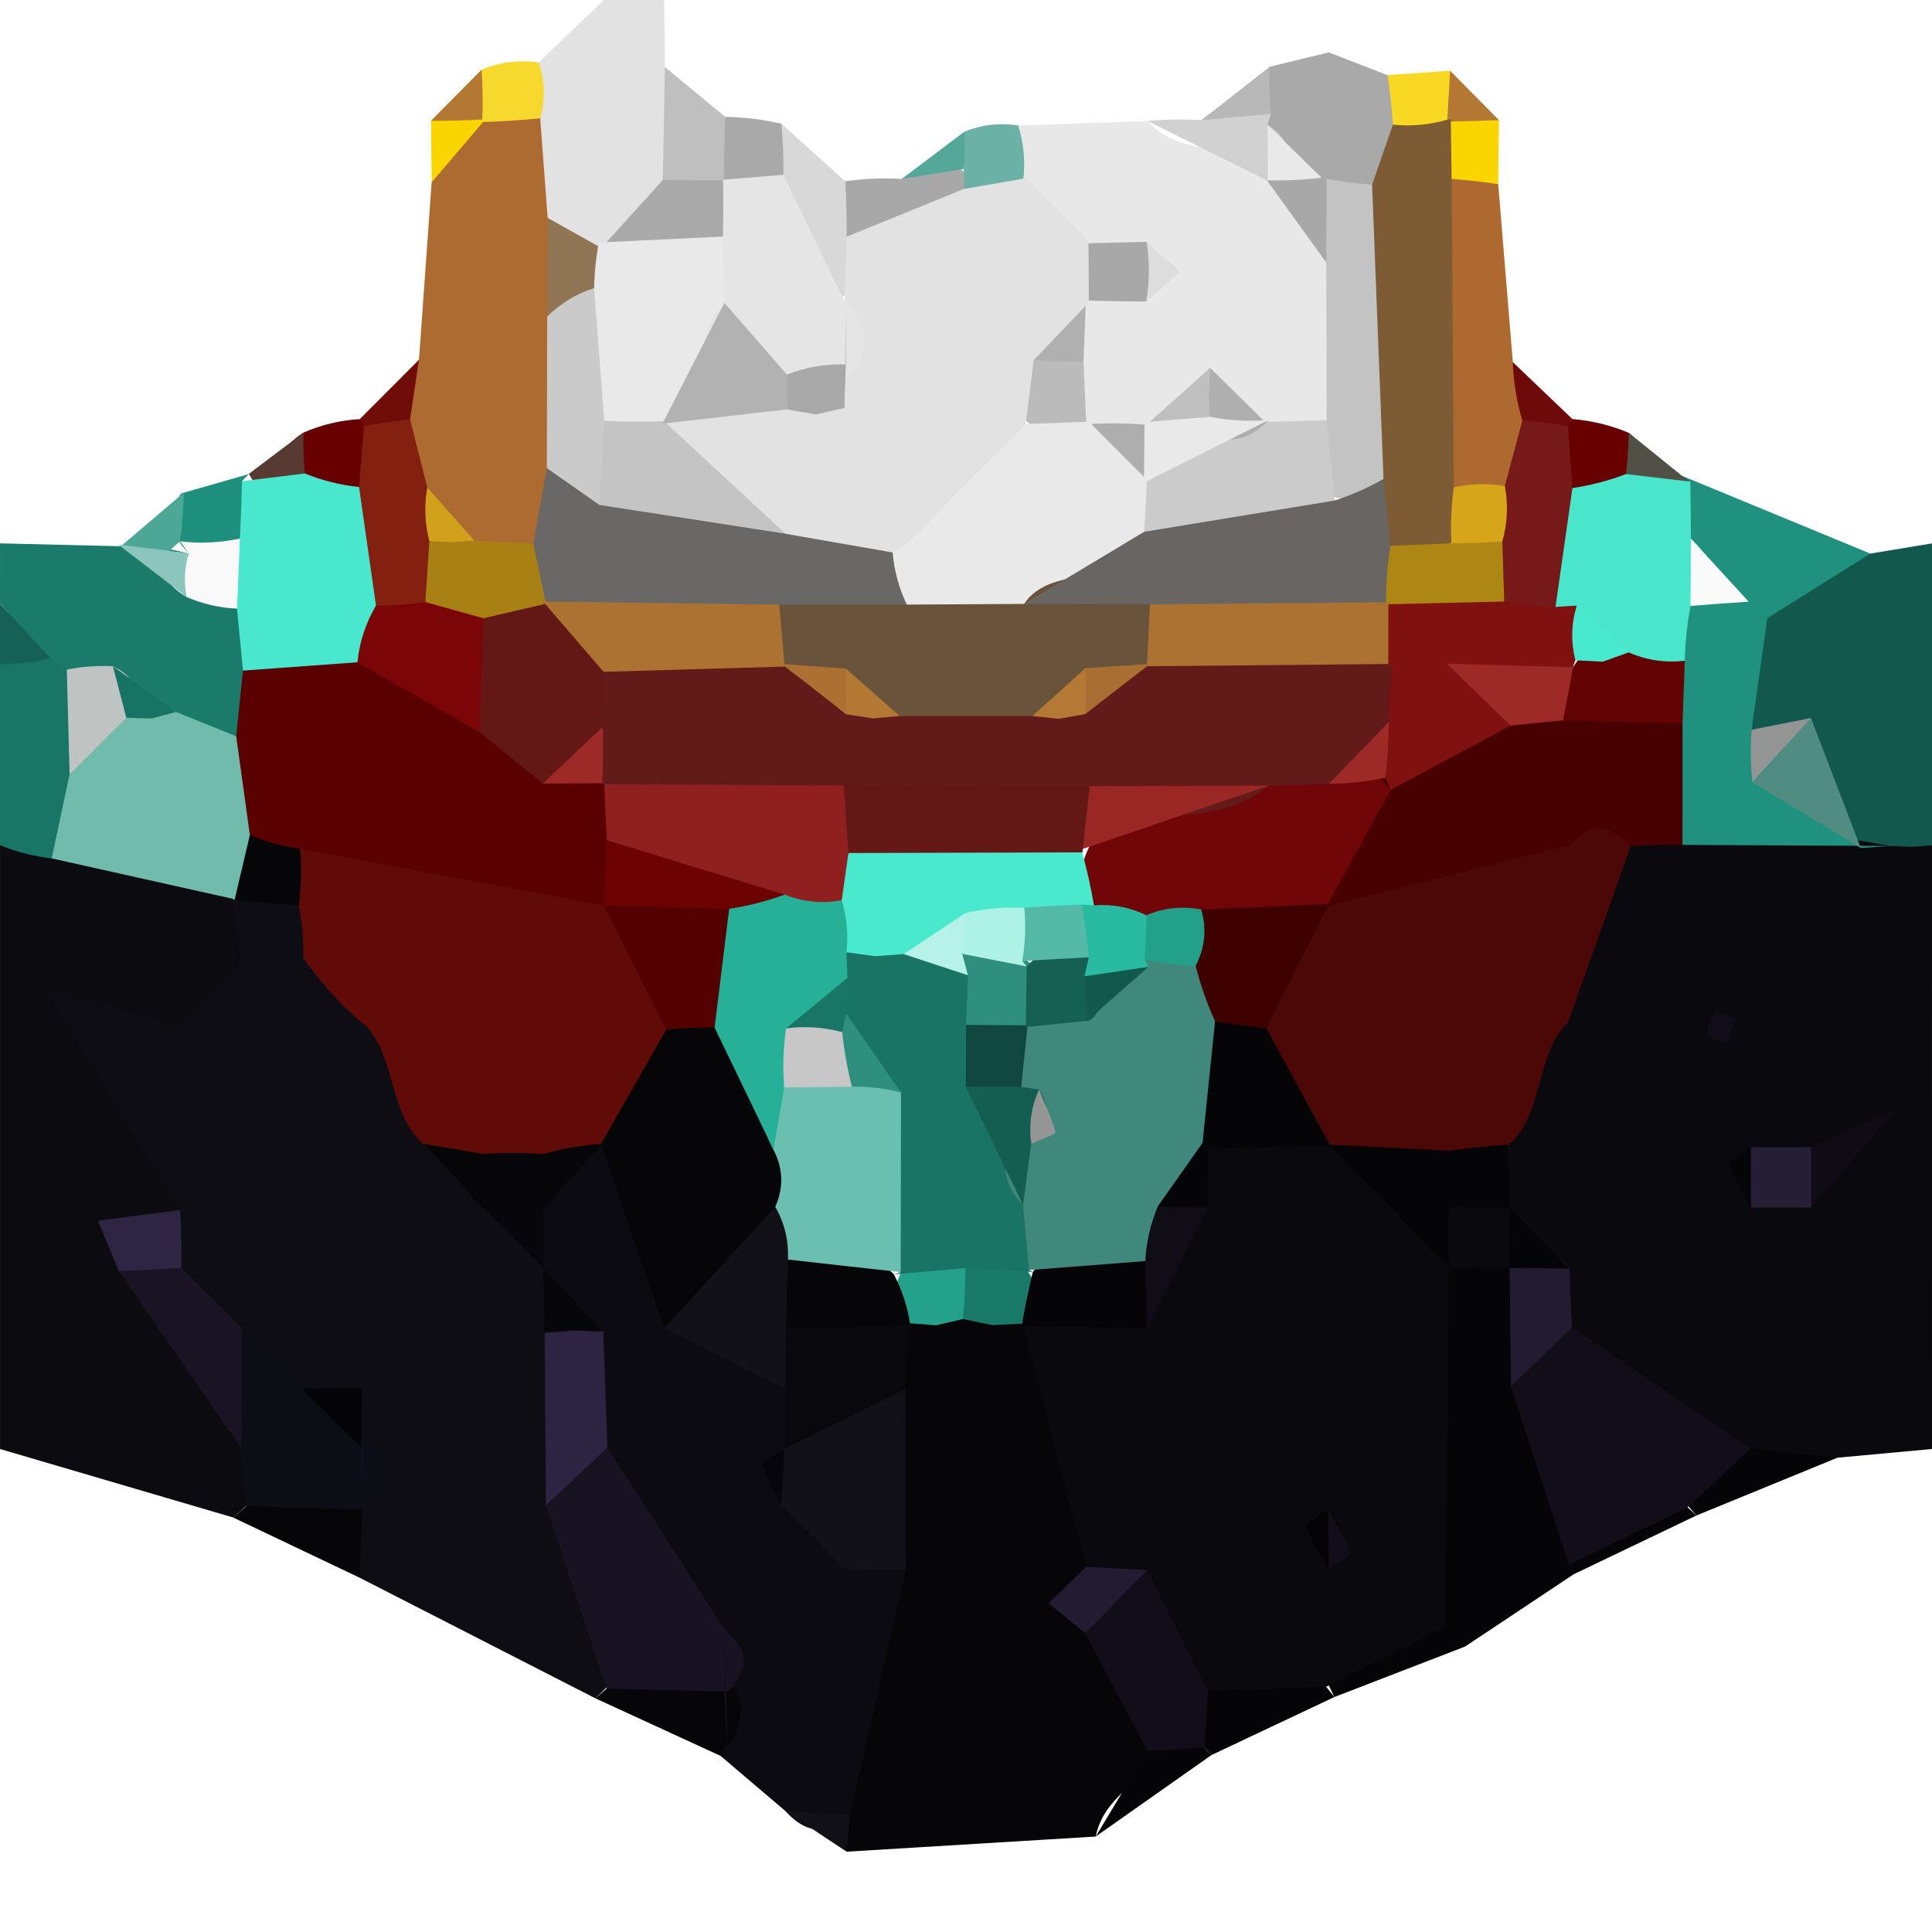 <?xml version="1.0" encoding="utf-8"?>
<!DOCTYPE svg PUBLIC "-//W3C//DTD SVG 1.1//EN" "http://www.w3.org/Graphics/SVG/1.1/DTD/svg11.dtd">
<svg version="1.1" xmlns="http://www.w3.org/2000/svg" xmlns:xlink="http://www.w3.org/1999/xlink" x="0px" y="0px" width="100px" height="100px" viewBox="0 0 100 100" enable-background="new 0 0 100 100" xml:space="preserve">
<path fill="#09090E" d="M100,75c-1.631,0.149-3.264,0.302-4.895,0.451c-1.247,0.253-2.489,0.519-3.729,0.806c-3.809-0.958-6.942-3.125-9.953-5.529c-0.96-0.852-1.769-1.834-2.445-2.924c-0.959-1.66-1.653-3.427-2.099-5.295c-0.079-0.622-0.134-1.254-0.214-1.88c0.056-0.626,0.135-1.251,0.182-1.88c0.525-2.447,1.252-4.843,2.028-7.232c1.089-3.003,2.447-5.847,4.954-7.971c1.085-0.678,2.273-1.065,3.545-1.199c3.079,0.143,6.169,0.216,9.265,0.033c1.264,0.104,2.39,0.549,3.36,1.371C100,54.165,100,64.584,100,75z"/>
<path fill="#0C0C10" d="M12.06,78.543C8.041,77.361,4.02,76.181,0.001,75c0-10.416,0-20.835,0-31.25c0.891-1.02,2.013-1.499,3.369-1.453c3.221,0.604,6.273,1.611,8.83,3.766c0.824,1.007,1.248,2.179,1.337,3.47c-0.415,1.8-1.417,3.32-2.402,4.821c-0.961,2.186-0.58,4.52-0.694,6.803c0.2,1.813-4.065,2.322-1.347,4.858c1.942,2.273,3.479,4.739,4.461,7.547c0.312,1.254,0.282,2.496-0.061,3.735C13.018,77.716,12.539,78.128,12.06,78.543z"/>
<path fill="#13584C" d="M100,43.75l-1.077,0.085l-1.08-0.049c-0.569-0.104-1.139-0.205-1.708-0.29c-1.424-1.605-2.209-3.842-4.528-4.629c-1.09-0.513-1.898-1.282-2.44-2.356c-0.513-1.871-0.223-3.601,0.808-5.228c1.747-2.267,4.593-1.657,6.833-2.63c1.064-0.177,2.128-0.351,3.193-0.528C100,33.334,100,38.541,100,43.75z"/>
<path fill="#E2E2E2" d="M34.376,0c0.014,1.157,0.027,2.313,0.041,3.473c1.626,1.615,1.682,3.604,1.366,5.692c-0.928,1.974-2.463,3.287-4.458,4.102c-1.402,0.296-2.726,0.076-3.969-0.641c-1.355-1.727-1.807-3.692-1.532-5.847c0.455-1.312,1.142-2.493,2.052-3.543c1.126-1.077,2.251-2.158,3.375-3.235C32.293,0,33.333,0,34.376,0z"/>
<path fill="#1A7B6A" d="M0.001,28.125c2.086,0.049,4.17,0.101,6.256,0.149c0.571,0.018,1.143,0.037,1.718,0.049c1.165,0.116,2.278,0.412,3.348,0.894c1.042,0.592,1.896,1.386,2.555,2.387c0.456,1.123,0.631,2.289,0.583,3.494c-0.253,1.199-0.824,2.234-1.654,3.131c-1.114,0.528-2.283,0.72-3.51,0.604c-1.779-0.4-3.43-1.126-5.008-2.029c-0.483-0.351-0.955-0.724-1.433-1.083c-0.336-0.488-0.668-0.986-1.002-1.477c-0.406-1.126-1.013-2.133-1.853-2.994C0.001,30.209,0.001,29.166,0.001,28.125z"/>
<path fill="#197565" d="M2.675,44.43C1.754,44.324,0.861,44.095,0,43.75c0-3.125,0-6.25,0-9.375c0.772-0.943,1.649-1.004,2.614-0.309l0.842,0.589c1.48,1.837,2.184,3.9,1.846,6.274C4.844,42.41,3.988,43.591,2.675,44.43z"/>
<path fill="#156155" d="M2.614,34.066C1.755,34.274,0.884,34.378,0,34.375c0-1.041,0-2.084,0-3.125C0.872,32.19,1.743,33.127,2.614,34.066z"/>
<path fill="#0D0D13" d="M12.473,50.058c-0.145-1.178-0.292-2.359-0.438-3.537c0.456-0.268,0.912-0.537,1.369-0.809c1.088-0.079,2.087,0.18,3.006,0.766c0.728,0.778,1.333,1.645,1.854,2.57c0.557,0.891,1.062,1.818,1.567,2.743c0.569,0.888,1.074,1.813,1.584,2.734c0.595,0.885,1.15,1.785,1.749,2.67c0.719,0.827,1.392,1.676,2.104,2.509c0.802,0.809,1.535,1.66,2.272,2.53c0.787,0.885,1.443,1.846,2.049,2.859c0.256,0.543,0.483,1.09,0.738,1.633c0.4,1.147,0.666,2.316,0.839,3.513c0.304,2.401,0.378,4.818,0.577,7.229c0.243,3.036,1.088,6.052,0.401,9.131c-0.438,0.437-0.882,0.872-1.328,1.306c-4.069-2.084-8.141-4.165-12.21-6.247c-0.906-0.576-1.433-1.397-1.59-2.447c-0.014,0.013-0.095-1.474-0.13-1.459c-0.104-0.949-0.311-1.883-0.696-2.771c-0.665-0.735-1.323-1.453-2.042-2.14c-1.195-1.037-2.13-2.279-3.052-3.546c-0.954-1.352-2.078-2.566-2.925-3.995c-0.369-1.224,0.054-2.096,1.158-2.67c-1.917-3.146-3.833-6.296-6.935-11.393c3.737,1.008,5.36,1.447,6.984,1.884C10.412,52.103,11.443,51.08,12.473,50.058z"/>
<path fill="#060609" d="M56.713,95.059c-4.299,0.263-8.597,0.525-12.896,0.784c-0.687-1.11-1.022-2.313-0.966-3.625c0.13-3.854,0.548-7.696,0.396-11.569c-0.014-2.71,0.127-5.401,0.795-8.048c0.417-1.336,1.069-2.548,1.924-3.649c1.053-0.937,2.286-1.508,3.658-1.779c1.384,0.064,2.659,0.485,3.822,1.239c2.896,3.033,3.925,6.78,4.086,10.84c-0.06,1.092-0.56,1.84-1.536,2.252c0.014,1.486,1.717,1.505,2.265,2.521c1.629,1.999,2.853,4.111,1.932,6.824C59.017,92.236,57.129,93.035,56.713,95.059z"/>
<path fill="#0B0B11" d="M46.875,81.25c-0.958,4.232-1.916,8.465-2.875,12.698c-1.187,1.086-2.299,0.961-3.346-0.208c-1.119-0.952-2.238-1.904-3.358-2.856c-0.108-0.583-0.215-1.166-0.333-1.745c-0.785-1.627-1.854-3.092-2.667-4.703c-1.79-2.558-2.905-5.414-3.764-8.38c-0.717-1.739-0.796-3.577-0.803-5.42c0.024-1.85-0.18-3.626-1.607-5.014l0.005,0.006c-0.972-1.111-1.259-2.381-0.87-3.8c0.718-1.178,1.648-2.167,2.795-2.93c0.641-0.174,1.297-0.348,1.942-0.524c3.847,0.613,4.716,3.806,5.867,6.744c0.668,1.486,1.384,2.973,2.362,4.291c0.679,0.741,1.173,1.617,1.504,2.551c0.004-0.033,0.152,1.416,0.167,1.38c-0.179,0.817-0.309,1.678-0.325,2.518c0.424,0.714,0.921,1.36,1.579,1.892c0.708,0.488,1.334,1.053,1.918,1.676C45.676,80.032,46.277,80.64,46.875,81.25z"/>
<path fill="#050508" d="M81.453,81.484c-1.872,1.245-3.744,2.493-5.615,3.738c-1.419-0.439-2.434-1.352-3.109-2.664c-1.685-4.883-1.613-9.76,0.104-14.624c0.674-1.242,1.622-2.239,2.813-2.993c1.419-0.379,2.609,0,3.556,1.123c0.395,1.968,1.104,3.848,1.838,5.716c0.628,2.551,0.928,5.139,0.594,7.772C81.58,80.193,81.516,80.841,81.453,81.484z"/>
<path fill="#050507" d="M87.806,78.442c-2.118,1.013-4.234,2.029-6.353,3.042l-0.246-0.491c-0.866-4.541,2.074-4.284,5.039-3.998C86.766,77.478,87.286,77.96,87.806,78.442z"/>
<path fill="#050507" d="M75.838,85.223c-2.257,0.873-4.514,1.743-6.771,2.615c-0.304-0.631-0.608-1.263-0.914-1.895c1.543-3.144,3.702-3.94,6.648-1.752L75.838,85.223z"/>
<path fill="#060609" d="M37.296,90.884c-2.159-0.991-4.318-1.986-6.479-2.979l0.583-0.507c1.738-1.815,3.717-1.978,5.887-0.86c0.856,0.748,1.195,1.544,1.021,2.393c-0.18,0.876-0.396,1.313-0.647,1.313L37.296,90.884z"/>
<path fill="#050507" d="M69.067,87.838c-2.119,1.001-4.24,2.002-6.361,3.003c-0.469-0.479-0.936-0.961-1.405-1.443c0.027-1.425,0.618-2.526,1.854-3.265c2.051-0.653,3.935-0.504,5.489,1.175L69.067,87.838z"/>
<path fill="#050507" d="M56.713,95.059c0.89-1.479,1.779-2.957,2.668-4.438c0.902-1.458,1.882-1.58,2.948-0.167l0.377,0.387C60.709,92.248,58.71,93.652,56.713,95.059z"/>
<path fill="#050507" d="M90.595,74.981c1.503,0.158,3.006,0.314,4.509,0.47c-2.433,0.998-4.864,1.996-7.298,2.991l-0.4-0.461C87.009,75.43,87.738,74.075,90.595,74.981z"/>
<path fill="#060609" d="M18.743,78.134c-0.046,1.175-0.09,2.35-0.136,3.524c-2.182-1.037-4.366-2.078-6.547-3.115l0.696-0.589C14.805,76.251,16.794,76.534,18.743,78.134z"/>
<path fill="#121118" d="M40.654,93.74c1.112,0.067,2.225,0.135,3.342,0.205c-0.049,0.635-0.11,1.27-0.179,1.897C42.763,95.145,41.709,94.442,40.654,93.74z"/>
<path fill="#AE6B31" d="M27.96,6.116c0.128,1.718,0.256,3.436,0.385,5.157c0.911,1.111,1.712,2.292,2.418,3.543c0.959,2.789,0.989,5.64,0.569,8.52c-0.276,1.41-0.783,2.741-1.477,3.995c-0.9,1.163-2.103,1.815-3.546,2.044c-2.229-0.229-3.893-1.416-5.243-3.125c-0.687-1.218-1.006-2.533-0.971-3.931c0.205-1.367,0.737-2.603,1.591-3.702c0.218-3.061,0.438-6.122,0.656-9.183c0.522-0.979,1.002-1.98,1.439-3.006c0.418-0.373,0.836-0.742,1.256-1.114C26.189,4.941,27.172,5.173,27.96,6.116z"/>
<path fill="#B27834" d="M22.309,6.25c0.872-0.879,1.743-1.761,2.614-2.64c0.853,0.592,1.142,1.187,0.868,1.794s-0.551,0.912-0.833,0.912l0.165-0.14C24.209,7.126,23.27,7.15,22.309,6.25z"/>
<path fill="#F7D92E" d="M24.958,6.317c0.044-0.903,0.032-1.81-0.035-2.71c0.952-0.396,1.938-0.521,2.958-0.375c0.32,0.955,0.349,1.917,0.083,2.887C26.962,6.226,25.961,6.293,24.958,6.317z"/>
<path fill="#FAD500" d="M22.309,6.25c0.938,0.009,1.875-0.015,2.813-0.073c-0.925,1.086-1.851,2.17-2.777,3.259C22.332,8.374,22.321,7.312,22.309,6.25z"/>
<path fill="#690000" d="M15.712,22.388c0.928-0.403,1.896-0.635,2.907-0.693c0.45,0.397,0.9,0.793,1.354,1.193c0.04,1.285-0.495,2.276-1.526,3.021c-1.233,0.259-2.39,0.088-3.465-0.586C14.309,24.115,14.51,23.126,15.712,22.388z"/>
<path fill="#573B33" d="M15.712,22.388c-0.027,0.708-0.004,1.416,0.065,2.121c-0.253,1.224-0.973,1.636-2.159,1.242l-0.741-1.221C13.823,23.816,14.768,23.102,15.712,22.388z"/>
<path fill="#710D08" d="M21.688,18.619c-0.154,1.032-0.308,2.06-0.464,3.091c-0.587,1.553-1.372,1.743-2.383,0.339l-0.221-0.354C19.642,20.669,20.666,19.644,21.688,18.619z"/>
<path fill="#1E907D" d="M9.511,25.503c1.123-0.32,2.245-0.644,3.366-0.967c0-0.006-0.35,0.369-0.35,0.369c0.78,0.562,1.154,1.221,1.12,1.978c-0.037,0.806-0.154,1.211-0.355,1.211c-1.022,0.87-2.166,1.071-3.427,0.61c-0.725-0.638-1.019-1.328-0.883-2.063C9.124,25.882,9.299,25.503,9.511,25.503z"/>
<path fill="#4DA797" d="M9.511,25.503c-0.017,0.842-0.081,1.682-0.192,2.515C8.81,28.46,8.3,28.9,7.79,29.349c-0.555-0.381-1.109-0.769-1.665-1.157l0.129,0.083C7.341,27.353,8.426,26.428,9.511,25.503z"/>
<path fill="#AD6930" d="M77.547,9.531c0.252,3.07,0.504,6.14,0.757,9.21c0.938,1.229,1.4,2.625,1.457,4.168c-0.47,1.529-1.433,2.582-2.971,3.088c-1.617-0.171-2.837-0.973-3.735-2.31c-2.037-4.574-2.067-9.076,0.479-13.485C74.696,8.954,76.027,8.679,77.547,9.531z"/>
<path fill="#1F917E" d="M96.807,28.653c-1.776,1.114-3.551,2.228-5.325,3.342c-0.694-0.104-1.388-0.208-2.082-0.309c-1.197-0.772-2.146-1.782-2.854-3.018c-0.098-0.696-0.19-1.392-0.286-2.09c0.269-0.647,0.54-1.294,0.812-1.944C90.316,25.973,93.561,27.313,96.807,28.653z"/>
<path fill="#A9A9A9" d="M65.722,3.455c1.018-0.247,2.035-0.495,3.053-0.745c1.017,0.394,2.031,0.787,3.047,1.181c1.068,0.83,1.688,1.907,1.796,3.268c-0.346,1.31-1.067,2.359-2.166,3.156c-1.348,0.162-2.639-0.034-3.882-0.577c-1.15-0.724-2.096-1.654-2.851-2.78C64.61,6.296,64.505,5.633,64.4,4.971C64.839,4.465,65.28,3.961,65.722,3.455z"/>
<path fill="#F9D823" d="M72.097,6.451c-0.06-0.857-0.148-1.715-0.271-2.563c1.074-0.073,2.153-0.152,3.231-0.229c0.278,0.711,0.558,1.422,0.837,2.133c-0.562,0.519-1.125,1.035-1.688,1.55C73.503,7.046,72.8,6.751,72.097,6.451z"/>
<path fill="#B27834" d="M74.907,6.293c0.05-0.875,0.101-1.754,0.15-2.633c0.843,0.854,1.685,1.706,2.527,2.557C76.729,7.517,75.836,7.544,74.907,6.293z"/>
<path fill="#690000" d="M81.385,21.689c1.012,0.086,1.986,0.321,2.922,0.714c0.845,0.708,1.148,1.44,0.914,2.197c-0.24,0.772-0.491,1.157-0.757,1.157c-1.374,0.375-2.686,0.232-3.92-0.5c-0.168-0.666-0.335-1.334-0.504-2.002C80.488,22.732,80.936,22.21,81.385,21.689z"/>
<path fill="#6F0A0A" d="M78.795,21.762c-0.293-0.985-0.458-1.993-0.493-3.021c1.028,0.983,2.056,1.965,3.083,2.948l-0.232,0.366C80.185,23.416,79.4,23.318,78.795,21.762z"/>
<path fill="#FAD500" d="M74.907,6.293c0.893-0.012,1.785-0.04,2.678-0.076c-0.013,1.105-0.026,2.209-0.038,3.314c-0.801-0.119-1.605-0.211-2.412-0.272c-0.992-0.68-1.329-1.37-1.011-2.069c0.319-0.702,0.641-1.053,0.969-1.053L74.907,6.293z"/>
<path fill="#505046" d="M84.166,24.536c0.073-0.711,0.12-1.422,0.141-2.133c0.923,0.748,1.846,1.495,2.767,2.237c-0.002-0.006,0.415,0.287,0.415,0.287C86.241,25.973,85.127,25.903,84.166,24.536z"/>
<path fill="#4B0807" d="M84.408,43.79c-1.078,3.037-2.157,6.07-3.234,9.106c-1.788,1.789-1.183,4.755-3.171,6.445l0.041-0.095c-0.83,1.103-1.878,1.92-3.178,2.414c-1.361,0.263-2.723,0.275-4.095,0.059c-1.35-0.369-2.575-0.992-3.698-1.828c-2.094-2.008-3.38-4.38-3.277-7.37c0.375-2.908,1.992-5.066,4.178-6.882c3.363-2.386,6.969-4.181,11.196-4.382c1.363,0.07,2.652,0.437,3.878,1.035C83.502,42.786,83.955,43.289,84.408,43.79z"/>
<path fill="#120E19" d="M90.595,74.981c-1.063,1.001-2.127,1.999-3.19,3c-2.066,1.004-4.133,2.008-6.197,3.012c-0.999-3.079-2-6.155-3.001-9.234c1.188-0.879,1.173-3.006,3.163-3.055C84.443,70.798,87.52,72.888,90.595,74.981z"/>
<path fill="#480000" d="M81.259,43.747c-4.176,1.047-8.351,2.094-12.527,3.144c-0.244-0.653-0.488-1.306-0.735-1.962c0.314-2.2,1.454-3.928,3.062-5.398c2.246-1.85,4.748-3.232,7.504-4.187c1.428-0.412,2.884-0.571,4.367-0.559c2.299,0.253,4.319,1.032,5.661,3.058c0.926,2.328,0.538,4.321-1.505,5.89c-0.893-0.009-1.785,0.009-2.677,0.058l-0.202-0.137C83.187,42.56,82.205,42.593,81.259,43.747z"/>
<path fill="#1F917E" d="M87.085,43.731c0.002-2.097,0.002-4.19,0.003-6.287c-0.825-0.989-1.337-2.115-1.483-3.406c0.162-1.291,0.635-2.447,1.464-3.458c1.267-0.534,2.422-0.385,3.445,0.562c0,0,0.961,0.848,0.964,0.852c-0.27,1.925-0.543,3.851-0.815,5.777c0.855,0.714,1.672,1.474,2.442,2.28c1.137,1.227,2.316,2.414,3.209,3.842c0,0,1.525-0.106,1.527-0.106C94.257,43.768,90.671,43.75,87.085,43.731z"/>
<path fill="#110D18" d="M89.401,53.964c-0.368-0.131-1.041-0.25-1.045-0.394c-0.013-0.415,0.161-0.906,0.433-1.221c0.094-0.106,0.691,0.223,1.06,0.354C89.7,53.125,89.551,53.543,89.401,53.964z"/>
<path fill="#050508" d="M78.003,59.341c1.058-2.146,2.115-4.294,3.171-6.442C80.116,55.044,79.061,57.192,78.003,59.341z"/>
<path fill="#100C16" d="M93.75,59.378c0.699-0.317,1.397-0.635,4.46-2.026c-2.531,2.92-3.497,4.034-4.463,5.146c-1.122-0.693-1.494-1.386-1.12-2.082C92.998,59.726,93.372,59.378,93.75,59.378z"/>
<path fill="#221B32" d="M81.369,68.704c-1.055,1.02-2.11,2.038-3.163,3.058c-0.021-2.042-0.044-4.083-0.065-6.122c1.05-1.267,2.086-1.254,3.104,0.037C81.261,66.687,81.302,67.697,81.369,68.704z"/>
<path fill="#050507" d="M75,59.558c1.012-0.134,2.026-0.234,3.044-0.312c0.026,1.084,0.054,2.17,0.08,3.254c-0.403,0.408-0.805,0.817-1.207,1.229c-1.217,0.089-2.187-0.357-2.913-1.334C73.624,61.199,73.923,60.241,75,59.558z"/>
<path fill="#050508" d="M90.628,62.5c-0.399-0.745-0.873-1.462-1.135-2.253c-0.051-0.146,0.735-0.573,1.135-0.872c0.822,0.695,1.096,1.389,0.822,2.084C91.178,62.151,90.904,62.5,90.628,62.5z"/>
<path fill="#251E34" d="M90.628,62.5c-0.003-1.044-0.005-2.085-0.001-3.125c1.042,0,2.082,0,3.123,0c0,1.043,0,2.084-0.002,3.125c-0.001-0.003-1.561,0-1.561,0H90.628z"/>
<path fill="#050507" d="M81.245,65.677c-1.034-0.037-2.07-0.049-3.104-0.037L78.1,65.594c-1.063-0.695-1.412-1.388-1.052-2.071c0.358-0.681,0.717-1.022,1.079-1.022h-0.003C79.164,63.559,80.205,64.617,81.245,65.677z"/>
<path fill="#71BBAD" d="M2.675,44.43c0.31-1.453,0.62-2.905,0.928-4.354C4.216,38.99,4.924,37.967,5.713,37c1.1-0.778,2.232-0.827,3.396-0.15c1.039,0.418,2.078,0.839,3.116,1.261c1.896,1.285,2.443,3.149,2.303,5.313c-0.391,1.358-1.207,2.398-2.388,3.162c0,0-0.102-0.067-0.104-0.067C8.916,45.825,5.796,45.126,2.675,44.43z"/>
<path fill="#191323" d="M9.386,65.625c1.046,1.043,2.093,2.087,3.142,3.128c1.71,2.078,1.921,4.144-0.044,6.198c-2.108-3.052-4.219-6.101-6.328-9.149C7.154,64.313,8.231,64.251,9.386,65.625z"/>
<path fill="#0D0D15" d="M12.483,74.951c0.016-2.066,0.029-4.133,0.044-6.198c1.033,1.044,2.066,2.084,3.101,3.128c1.254,1.132,2.994,1.645,3.986,3.115c0.287,1.182,0.007,2.207-0.835,3.076l-0.037,0.062c-1.996-0.058-3.992-0.119-5.987-0.18C12.63,76.956,12.54,75.955,12.483,74.951z"/>
<path fill="#2E2543" d="M9.386,65.625c-1.076,0.058-2.153,0.115-3.23,0.177c-0.33-0.794-0.658-1.587-1.085-2.618c1.512-0.198,2.887-0.376,4.26-0.553C9.378,63.629,9.397,64.627,9.386,65.625z"/>
<path fill="#181322" d="M12.473,50.058c-1.03,1.022-2.062,2.045-3.093,3.064C10.412,52.103,11.443,51.08,12.473,50.058z"/>
<path fill="#E8E8E8" d="M52.704,6.494c2.232-0.076,4.465-0.153,6.697-0.229c1.305,1.431,3.09,1.395,4.811,1.569c1.146,0.345,2.162,0.918,3.059,1.712c1.27,1.248,2.824,2.243,3.509,4.004c0.76,2.356,0.754,4.7-0.131,7.016c-0.543,1.041-1.375,1.797-2.426,2.307c-1.638,0.29-3.273,0.064-4.9-0.143c-1.582-0.027-3.171,0.042-4.767,0.064c-1.099-0.116-2.052-0.559-2.892-1.267c-0.621-0.906-0.99-1.901-1.088-2.997c0.111-1.081,0.478-2.072,1.077-2.976c0.765-0.766,1.706-1.141,2.78-1.175c-0.009,0.006,1.161,1.028,1.161,1.028s-0.996-1.19-1.01-1.184c-1.068-0.14-2.064-0.467-3.022-0.955c-1.391-0.934-2.456-2.148-3.194-3.65C51.999,8.526,52.091,7.48,52.704,6.494z"/>
<path fill="#D8D8D8" d="M40.444,6.409c1.103,0.992,2.205,1.983,3.307,2.972c1.056,0.956,1.585,2.13,1.51,3.568c-0.436,1.361-1.309,2.347-2.562,3.015c-3.581-0.455-4.227-2.988-4.237-5.973C38.837,8.64,39.499,7.446,40.444,6.409z"/>
<path fill="#BFBFBF" d="M34.308,9.32c0.035-1.95,0.072-3.903,0.108-5.85c1.039,0.861,2.078,1.718,3.116,2.576c0.795,0.638,1.109,1.321,0.941,2.057c-0.172,0.76-0.377,1.138-0.61,1.138C36.696,9.942,35.511,10.003,34.308,9.32z"/>
<path fill="#D1D1D1" d="M65.625,9.363c-2.075-1.035-4.15-2.066-6.224-3.098c0.928-0.091,1.855-0.104,2.784-0.042c1.117-1.038,2.322-1.105,3.605-0.33L65.605,6.46c0.943,0.641,1.259,1.282,0.951,1.929C66.249,9.036,65.94,9.363,65.625,9.363z"/>
<path fill="#A8A8A8" d="M43.815,12.25c0.017-0.958-0.005-1.913-0.064-2.869c0.97-0.137,1.944-0.177,2.92-0.119c0.711-0.427,1.421-0.854,2.129-1.285c0.63,0.534,1.26,1.071,1.89,1.605C49.728,13.895,47.551,15.082,43.815,12.25z"/>
<path fill="#B8B8B8" d="M65.791,5.893c-1.2,0.11-2.399,0.22-3.604,0.33c1.177-0.925,2.354-1.847,3.534-2.771C65.674,4.27,65.698,5.081,65.791,5.893z"/>
<path fill="#A9A9A9" d="M37.456,9.338c0.026-1.096,0.05-2.191,0.076-3.29c0.986,0.016,1.956,0.134,2.913,0.357c0.083,0.882,0.117,1.761,0.105,2.643c-0.474,0.488-0.947,0.979-1.422,1.471C38.571,10.129,38.013,9.732,37.456,9.338z"/>
<path fill="#6BB1A5" d="M52.704,6.494c0.29,0.934,0.375,1.889,0.256,2.862c-0.47,0.366-0.939,0.736-1.408,1.105c-0.552-0.226-1.103-0.455-1.655-0.684l-0.016-1.038c0.011-0.641,0.023-1.285,0.035-1.926C50.815,6.451,51.744,6.345,52.704,6.494z"/>
<path fill="#55A799" d="M49.916,6.815c0.037,0.647,0.026,1.291-0.035,1.929c-1.069,0.171-2.139,0.345-3.208,0.519C47.753,8.447,48.834,7.629,49.916,6.815z"/>
<path fill="#508C81" d="M96.314,43.893c-1.869-1.132-3.74-2.267-5.609-3.399c1.123-1.007,1.907-2.322,3.029-3.33C94.593,39.407,95.453,41.65,96.314,43.893z"/>
<path fill="#939595" d="M93.733,37.164c-1.011,1.111-2.021,2.222-3.029,3.33c-0.095-0.906-0.109-1.813-0.042-2.722C91.686,37.57,92.709,37.366,93.733,37.164z"/>
<path fill="#A9A9A9" d="M34.308,9.32c1.05,0.006,2.1,0.012,3.148,0.019l-0.032-0.037c0.789,0.623,1.178,1.343,1.167,2.161c-0.012,0.87-0.118,1.303-0.313,1.303c-1.608,1.468-3.479,1.782-5.54,1.242c-0.537-0.387-1.076-0.781-1.615-1.175C32.184,11.664,33.246,10.492,34.308,9.32z"/>
<path fill="#907554" d="M28.321,16.391c0.011-1.703,0.02-3.403,0.027-5.112c0.923,0.513,1.849,1.035,2.774,1.553c0.001,0-0.128-0.284-0.128-0.284c0.891,0.519,1.329,1.169,1.312,1.953c-0.017,0.852-0.137,1.275-0.363,1.275C30.856,16.696,29.644,16.867,28.321,16.391z"/>
<path fill="#5B0000" d="M12.932,43.216c-0.235-1.706-0.471-3.412-0.707-5.112c0.118-1.126,0.235-2.261,0.351-3.394c1.126-1.88,2.887-2.393,4.935-2.304c2.604,0.412,4.924,1.563,7.228,2.771c1.753,0.895,3.419,1.929,5.008,3.107c1.062,0.848,1.904,1.877,2.591,3.049c0.437,1.315,0.498,2.649,0.203,4.004c-0.636,1.251-1.57,2.209-2.793,2.896c-5.139,1.489-9.208-1.688-13.677-3.131C14.609,45.163,13.565,44.528,12.932,43.216z"/>
<path fill="#49E7CD" d="M18.5,34.28c-1.974,0.144-3.949,0.287-5.923,0.43c-0.104-1.068-0.206-2.139-0.31-3.21c-1.636-1.279-1.585-2.487,0.151-3.625c0.047-0.989,0.084-1.98,0.11-2.969c1.083-0.134,2.167-0.266,3.25-0.397c0.902,0.363,1.837,0.598,2.805,0.696c1.843,1.444,2.501,3.363,2.277,5.643C20.469,32.263,19.68,33.407,18.5,34.28z"/>
<path fill="#BFC3C2" d="M6.537,37.152c-0.978,0.977-1.956,1.953-2.934,2.924c-0.049-1.807-0.098-3.613-0.146-5.42c0.789-0.153,1.585-0.211,2.388-0.174c0.848,0.412,1.233,0.946,1.156,1.599C6.918,36.795,6.763,37.152,6.537,37.152z"/>
<path fill="#177464" d="M6.537,37.152c-0.229-0.891-0.459-1.782-0.692-2.67c1.089,0.791,2.179,1.581,3.267,2.368c-0.001,0-1.265,0.339-1.265,0.339L6.537,37.152z"/>
<path fill="#FAF9F9" d="M12.418,27.875c-0.049,1.208-0.098,2.417-0.149,3.628c-0.906-0.04-1.773-0.241-2.605-0.598c-0.921-0.549-1.211-1.068-0.874-1.559c0.325-0.473,0.65-0.711,0.981-0.711l-0.452-0.616C10.359,28.143,11.393,28.094,12.418,27.875z"/>
<path fill="#8BC5BB" d="M9.771,28.634c-0.226,0.748-0.261,1.505-0.107,2.271c-1.179-0.903-2.359-1.807-3.538-2.713C7.34,28.338,8.555,28.488,9.771,28.634z"/>
<path fill="#610B09" d="M15.534,43.939c5.245,0.977,10.489,1.953,15.733,2.93c0.662,0.247,1.323,0.494,1.99,0.739c1.759,1.392,2.742,3.195,2.904,5.441c-0.174,3.283-2.223,5.032-5.046,6.146l0.075,0.003c-0.797,0.858-1.766,1.42-2.909,1.679c-1.144,0.156-2.287,0.152-3.43,0c-1.143-0.263-2.118-0.824-2.923-1.675l0.116,0.137c-2-1.65-1.469-4.571-3.192-6.359l0.052,0.098c-1.247-0.995-2.269-2.194-3.203-3.479c0.02-0.915-0.058-1.821-0.235-2.719c-0.867-0.674-1.145-1.333-0.836-1.98C14.934,44.259,15.235,43.939,15.534,43.939z"/>
<path fill="#181322" d="M37.494,87.549c-2.031-0.049-4.062-0.098-6.094-0.15c-1.048-3.158-2.097-6.316-3.145-9.476c1.19-0.866,1.183-3.003,3.186-3.009c2.026,3.152,4.051,6.302,6.078,9.451c0.871,0.714,1.158,1.426,0.861,2.13C38.083,87.197,37.789,87.549,37.494,87.549z"/>
<path fill="#2C2440" d="M31.441,74.914c-1.062,1.004-2.125,2.008-3.186,3.009c-0.021-2.981-0.042-5.96-0.065-8.938c0.987-1.193,1.999-1.214,3.037-0.066C31.298,70.916,31.369,72.915,31.441,74.914z"/>
<path fill="#07070B" d="M25.003,59.731c1.041-0.076,2.08-0.076,3.121,0.007c0.802,0.61,1.069,1.221,0.806,1.834c-0.264,0.616-0.53,0.925-0.798,0.925c-0.001,1.043-0.003,2.087-0.004,3.131c-1.044-1.044-2.087-2.091-3.131-3.138c-0.799-0.616-1.065-1.229-0.796-1.84C24.466,60.037,24.733,59.731,25.003,59.731z"/>
<path fill="#07070A" d="M18.851,52.979c1.063,2.117,2.127,4.238,3.19,6.359C20.98,57.217,19.915,55.096,18.851,52.979z"/>
<path fill="#161220" d="M18.779,78.072c-0.021-1.034-0.041-2.071-0.058-3.109c-0.796-0.695-1.057-1.386-0.781-2.069c0.273-0.677,0.545-1.019,0.816-1.019C18.764,73.94,18.772,76.007,18.779,78.072z"/>
<path fill="#060609" d="M15.7,49.597c1.066,1.16,2.135,2.319,3.203,3.479C17.836,51.916,16.768,50.757,15.7,49.597z"/>
<path fill="#060609" d="M25.003,59.731C25,60.65,24.999,61.572,24.995,62.49c-1.022-1.096-2.044-2.19-3.068-3.289C22.953,59.378,23.978,59.555,25.003,59.731z"/>
<path fill="#07070B" d="M31.226,68.918l-1.52-0.049c0,0-1.517,0.109-1.517,0.112c-0.021-1.117-0.044-2.24-0.067-3.359C29.157,66.721,30.191,67.819,31.226,68.918z"/>
<path fill="#050509" d="M18.756,71.875c-0.009,1.028-0.021,2.06-0.035,3.088c-1.031-1.028-2.063-2.057-3.093-3.085C16.67,71.878,17.713,71.878,18.756,71.875z"/>
<path fill="#060609" d="M15.534,43.939c0.081,0.983,0.06,1.962-0.067,2.939c-1.109-0.098-2.217-0.192-3.327-0.29c0.264-1.123,0.528-2.24,0.792-3.366C13.77,43.567,14.637,43.808,15.534,43.939z"/>
<path fill="#09090E" d="M68.644,87.308c-2.039,0.07-4.077,0.137-6.116,0.207c-1.497-1.175-2.458-2.835-3.798-4.11c-1.037-0.528-1.87-1.313-2.504-2.308c-1.1-4.196-2.2-8.392-3.299-12.591c0.344-0.418,0.686-0.837,1.02-1.267c1.28-0.989,2.659-1.844,3.914-2.875c1.091-1.31,2.035-2.71,3.023-4.104c0.78-0.968,1.728-1.693,2.822-2.255c1.936-0.422,3.658-0.013,5.152,1.297L68.79,59.25c1.758,1.636,3.985,2.734,5.413,4.748c0.268,0.54,0.533,1.083,0.797,1.627c-0.065,6.188-0.131,12.378-0.198,18.566C72.748,85.23,70.695,86.27,68.644,87.308z"/>
<path fill="#120E19" d="M59.371,81.268c1.051,2.082,2.104,4.166,3.155,6.247c-0.049,0.979-0.116,1.959-0.197,2.939c-0.981,0.079-1.964,0.134-2.948,0.167c-1.069-2.029-2.141-4.062-3.21-6.091C56.427,82.648,58.26,82.312,59.371,81.268z"/>
<path fill="#121118" d="M46.875,81.25c-1.071-0.016-2.142-0.031-3.215-0.046c-0.974-1.05-1.978-2.069-3.009-3.062l-0.243-0.195c-0.648-1.022-0.625-1.999,0.182-2.93l0.037-0.039c1.677-1.838,2.656-5.088,6.231-3.073C46.865,75.021,46.869,78.134,46.875,81.25z"/>
<path fill="#09080D" d="M46.858,71.905c-2.077,1.025-4.155,2.048-6.231,3.073c0.001-1.032,0.003-2.061,0.006-3.089c-0.798-0.622-1.172-1.333-1.12-2.133c0.055-0.849,0.188-1.27,0.397-1.272c1.628-1.446,3.502-1.758,5.562-1.196c0.534,0.399,1.068,0.803,1.602,1.205C47.002,69.629,46.93,70.767,46.858,71.905z"/>
<path fill="#221B32" d="M59.371,81.268c-1.067,1.087-2.132,2.173-3.2,3.26c-0.616-0.501-1.233-1.001-1.901-1.541c0.813-0.784,1.384-1.337,1.956-1.89C57.274,81.155,58.322,81.21,59.371,81.268z"/>
<path fill="#23A18B" d="M49.839,68.271l-1.366,0.326l-1.399-0.104l0.047,0.107c-0.691-0.635-0.943-1.294-0.758-1.978c0.188-0.693,0.389-1.038,0.605-1.041c1.084-0.653,2.214-0.775,3.395-0.281C51.131,66.458,50.911,67.44,49.839,68.271z"/>
<path fill="#1A7A69" d="M49.839,68.271c0.087-0.873,0.129-1.752,0.126-2.631c1.077-0.638,2.132-0.573,3.17,0.095c0.814,1.038,0.729,1.996-0.252,2.875l0.046-0.101c-0.002-0.003-1.562,0.079-1.562,0.079L49.839,68.271z"/>
<path fill="#060609" d="M31.115,59.194c1.123-1.968,2.246-3.934,3.369-5.901c1.003-1.123,2.199-1.334,3.569-0.764c2.234,1.844,3.439,4.282,4.115,7.038c0.145,1.397,0.006,2.771-0.415,4.113c-2.144,2.137-2.426,7.007-7.375,5.072C33.291,65.566,32.203,62.381,31.115,59.194z"/>
<path fill="#121118" d="M34.378,68.753c1.917-2.097,3.834-4.19,5.751-6.287c1.157,0.666,1.9,1.636,2.161,2.957c-0.07,1.331-0.607,2.433-1.61,3.309c-0.017,1.053-0.032,2.105-0.047,3.158C38.547,70.843,36.463,69.797,34.378,68.753z"/>
<path fill="#121118" d="M37.494,87.549c0.008-1.06,0.017-2.121,0.024-3.184c0.047,1.963,0.095,3.922,0.142,5.881C37.566,89.349,37.511,88.448,37.494,87.549z"/>
<path fill="#060609" d="M28.131,62.497c-0.003-0.922-0.006-1.844-0.007-2.763c1.002-0.289,2.024-0.47,3.065-0.537C30.17,60.296,29.151,61.395,28.131,62.497z"/>
<path fill="#06060A" d="M40.59,75.018c-0.012,0.979-0.072,1.96-0.18,2.93c-0.331-0.708-0.74-1.397-0.929-2.142C39.44,75.647,40.2,75.286,40.59,75.018z"/>
<path fill="#2F2743" d="M40.651,78.143c1.004,1.02,2.008,2.042,3.01,3.062C42.658,80.185,41.654,79.162,40.651,78.143z"/>
<path fill="#09090E" d="M78.127,62.5c-0.002,1.031-0.011,2.063-0.027,3.094c-1.033,0.021-2.066,0.031-3.1,0.031l-0.001-0.003c-0.911-0.693-1.214-1.389-0.911-2.085c0.304-0.695,0.607-1.044,0.912-1.044C76.042,62.497,77.084,62.497,78.127,62.5z"/>
<path fill="#6A6866" d="M27.602,28.143c0.235-1.306,0.468-2.609,0.703-3.916c1.163-0.625,2.397-0.891,3.716-0.769c3.193,0.577,6.402,1.096,9.625,1.599c2.037,0.443,3.852,1.291,5.289,2.844c0.681,1.282,0.751,2.594,0.228,3.943c-1.568,1.514-3.499,2.234-5.602,2.585c-3.476,0.439-6.934,0.363-10.362-0.439c-1.338-0.424-2.531-1.108-3.592-2.026C26.833,30.694,26.868,29.419,27.602,28.143z"/>
<path fill="#832010" d="M19.461,31.348c-0.293-2.048-0.584-4.096-0.877-6.144c0.085-1.053,0.171-2.103,0.256-3.155c0.793-0.137,1.59-0.25,2.387-0.339c0.294,1.175,0.592,2.35,0.889,3.525c0.772,0.897,1.212,1.938,1.322,3.119c0.142,1.196-0.153,2.274-0.879,3.235C21.471,32.22,20.437,32.174,19.461,31.348z"/>
<path fill="#CACACA" d="M31.031,26.141c-0.908-0.635-1.816-1.27-2.726-1.91c0.006-2.619,0.011-5.234,0.017-7.843c0.691-0.684,1.501-1.178,2.429-1.477c2.464,1.651,3.063,4.083,2.884,6.845C33.304,23.535,32.435,24.997,31.031,26.141z"/>
<path fill="#A88014" d="M22.017,31.161c0.069-1.05,0.139-2.1,0.208-3.152c0.763-1.007,1.537-1.016,2.324-0.027c1.021,0.055,2.042,0.11,3.058,0.162c0.212,1.035,0.43,2.072,0.648,3.107c-0.845,0.937-1.895,1.474-3.148,1.617C23.847,32.715,22.828,32.126,22.017,31.161z"/>
<path fill="#D2A11C" d="M24.549,27.981l-1.163,0.079c0,0-1.164-0.052-1.163-0.052c-0.236-0.916-0.273-1.843-0.107-2.777C22.927,26.15,23.738,27.066,24.549,27.981z"/>
<path fill="#7D5C35" d="M75.093,6.137c0.014,1.041,0.028,2.081,0.042,3.119c0.038,5.322,0.076,10.645,0.112,15.967c0.714,1.504,0.341,2.725-0.972,3.702c-1.579,0.125-2.84-0.445-3.787-1.715c-0.583-1.407-0.749-2.866-0.567-4.37c1.134-4.361-0.447-8.948,1.099-13.278c0.358-1.035,0.717-2.072,1.075-3.11C73.117,6.555,74.116,6.451,75.093,6.137z"/>
<path fill="#781919" d="M78.795,21.762c0.79,0.067,1.575,0.165,2.357,0.293c0.079,1.068,0.159,2.136,0.238,3.205c1.666,1.599,1.604,3.406,0.635,5.319c-0.979,0.958-2.143,1.446-3.521,1.392c-1.144-0.775-1.795-1.853-1.96-3.223c-0.012-1.371,0.438-2.563,1.346-3.589C78.192,24.026,78.494,22.894,78.795,21.762z"/>
<path fill="#D6A51A" d="M77.89,25.159c0.181,0.967,0.137,1.922-0.131,2.869c-0.841,1.038-1.718,1.117-2.634,0.098c-0.047-0.974-0.008-1.941,0.121-2.902C76.125,25.027,77.005,25.006,77.89,25.159z"/>
<path fill="#4AE6CC" d="M80.513,31.415c0.292-2.051,0.585-4.102,0.876-6.152c0.952-0.144,1.879-0.384,2.775-0.726c1.108,0.131,2.216,0.259,3.324,0.391c0.018,0.982,0.03,1.968,0.033,2.951c0.859,0.778,1.142,1.557,0.85,2.329c-0.291,0.772-0.581,1.157-0.871,1.157c-0.174,0.937-0.274,1.883-0.299,2.838c-0.735,1.147-1.749,1.505-3.041,1.078c-1.153-0.482-2.138-1.2-2.956-2.146C80.971,32.562,80.742,31.988,80.513,31.415z"/>
<path fill="#F9FBFB" d="M87.5,31.363c0.008-1.163,0.014-2.322,0.021-3.485c0.998,1.09,1.996,2.176,2.992,3.266C89.51,31.207,88.504,31.28,87.5,31.363z"/>
<path fill="#C3C3C3" d="M71.02,9.561c0.196,5.078,0.394,10.156,0.59,15.234c-0.958,1.181-2.075,1.358-3.351,0.528c-0.732-1.291-0.551-2.478,0.413-3.573c-0.009-2.719-0.017-5.438-0.025-8.154c-0.365-1.053-0.797-2.079-1.289-3.083c0.351-0.433,0.706-0.867,1.062-1.297C69.279,9.375,70.147,9.491,71.02,9.561z"/>
<path fill="#E9E9E9" d="M65.625,9.363c0.003-0.971-0.003-1.938-0.019-2.902c0.94,0.918,1.879,1.837,2.815,2.756c-0.003,0,0.244-0.046,0.244-0.046c-0.971,1.163-2.002,1.218-3.09,0.165L65.625,9.363z"/>
<path fill="#050508" d="M68.858,59.302c-2.101,0.046-4.2,0.095-6.302,0.144c-0.445-0.479-0.892-0.962-1.338-1.438c-0.667-1.999-0.423-3.84,0.952-5.481c1.3-0.601,2.428-0.366,3.38,0.705C66.653,55.255,67.757,57.278,68.858,59.302z"/>
<path fill="#050507" d="M75,62.493c0,1.044,0,2.088-0.001,3.129c-2.069-2.121-4.14-4.245-6.209-6.372c2.07,0.101,4.14,0.201,6.21,0.305C75,60.537,75,61.517,75,62.493z"/>
<path fill="#3F0000" d="M65.551,53.231c-0.889-0.106-1.776-0.231-2.661-0.372c-1.158-0.909-1.809-2.097-1.95-3.562c0.213-1.453,0.887-2.646,2.014-3.583c2.146-0.83,4.123-0.751,5.771,1.083c0,0,0.009,0.092,0.007,0.092C67.671,49.005,66.611,51.12,65.551,53.231z"/>
<path fill="#510C0B" d="M81.259,43.747c0.983-0.03,1.968-0.064,2.948-0.094C83.225,43.707,82.242,43.741,81.259,43.747z"/>
<path fill="#700607" d="M68.725,46.798c-2.184,0.095-4.367,0.186-6.55,0.281c-0.974,0.955-2.139,1.373-3.502,1.254c-1.268-0.481-2.223-1.309-2.819-2.542c0.096-1.374,0.67-2.518,1.641-3.482c2.18-1.63,4.672-2.582,7.247-3.373c1.318-0.333,2.657-0.399,4.008-0.271c0.633,0.226,1.265,0.464,1.896,0.699c0.442,0.507,0.883,1.02,1.324,1.529C70.888,42.862,69.806,44.83,68.725,46.798z"/>
<path fill="#7F1111" d="M78.193,37.555c-2.075,1.111-4.15,2.222-6.224,3.335c0,0.003-0.257-0.641-0.257-0.641c-0.944-0.778-1.43-1.785-1.518-3c0.209-1.19,0.743-2.212,1.557-3.104c1.05-0.625,2.182-0.852,3.395-0.693C76.851,34.308,77.921,35.635,78.193,37.555z"/>
<path fill="#9E2A28" d="M78.193,37.555c-1.105-1.068-2.212-2.136-3.316-3.204c1.734-2.023,3.758-1.517,5.819-0.666c0.83,0.757,1.135,1.541,0.919,2.356c-0.222,0.83-0.461,1.245-0.721,1.245C79.994,37.372,79.094,37.46,78.193,37.555z"/>
<path fill="#630303" d="M80.895,37.286c0.192-0.913,0.364-1.831,0.518-2.75c0.374-0.528,0.747-1.059,1.12-1.59c0.587,0.271,1.175,0.549,1.762,0.824c0.933,0.403,1.903,0.546,2.91,0.43c-0.041,1.081-0.078,2.164-0.116,3.244C85.023,37.39,82.959,37.338,80.895,37.286z"/>
<path fill="#CBCBCB" d="M68.672,21.75c0.141,1.385,0.281,2.774,0.422,4.159c-0.366,4.895-3.889,4.547-7.291,4.404c-1.27-0.391-2.333-1.117-3.215-2.103c-0.421-1.245-0.406-2.494,0.033-3.735c1.48-1.188,3.107-2.103,5.004-2.463c0.614-0.058,1.234-0.116,1.854-0.171C66.542,21.811,67.607,21.78,68.672,21.75z"/>
<path fill="#AEAEAE" d="M56.225,21.963c1.04-0.073,2.079-0.064,3.118,0.021c0.4,0.519,0.8,1.038,1.203,1.556c-0.444,0.479-0.892,0.961-1.339,1.44l0.151-0.156c-1.376,0.705-2.523,0.437-3.444-0.806C56.019,23.334,56.122,22.65,56.225,21.963z"/>
<path fill="#AFAFAF" d="M62.636,19.043c0.948,0.931,1.896,1.864,2.843,2.798l0.192-0.11c-0.999,1.089-2.159,1.3-3.479,0.632C61.331,21.121,61.432,20.007,62.636,19.043z"/>
<path fill="#BFBFBF" d="M62.636,19.043c-0.053,0.842-0.06,1.685-0.02,2.53c-1.007,1.52-2.132,1.611-3.375,0.278l0.102,0.134C60.44,21.005,61.537,20.023,62.636,19.043z"/>
<path fill="#BBBBBB" d="M56.081,18.701c0.049,1.086,0.098,2.176,0.145,3.262c-0.001,0,0.138-0.134,0.138-0.134c-1.068,0.833-2.137,0.833-3.206,0c-0.699-1.096-0.804-2.243-0.315-3.448C54.004,17.657,55.08,17.804,56.081,18.701z"/>
<path fill="#B0B0B0" d="M56.081,18.701l-1.288,0.009l-1.288-0.07c-0.711-1.321-0.478-2.451,0.699-3.388c0.668,0.098,1.337,0.195,2.005,0.296C56.166,16.599,56.124,17.651,56.081,18.701z"/>
<path fill="#DDDDDD" d="M59.345,12.515c0.567,0.507,1.134,1.013,1.738,1.553c-0.609,0.531-1.182,1.032-1.755,1.535c-1.044-0.693-1.389-1.379-1.036-2.066C58.642,12.857,58.992,12.515,59.345,12.515z"/>
<path fill="#A8A8A8" d="M59.345,12.515c0.165,1.028,0.16,2.06-0.016,3.088c-1.04,0.006-2.079-0.012-3.12-0.055l0.151,0.104c-0.382-0.491-0.764-0.979-1.149-1.471c0.323-0.528,0.651-1.059,0.979-1.587C57.242,12.567,58.293,12.54,59.345,12.515z"/>
<path fill="#A8A8A8" d="M65.576,9.335c1.033,0.021,2.064-0.034,3.09-0.165c-0.006,1.468-0.014,2.936-0.02,4.413C67.622,12.173,66.599,10.754,65.576,9.335z"/>
<path fill="#A8A8A8" d="M52.96,9.356c1.078,1.078,2.153,2.158,3.23,3.238c-0.001,0,0.148-0.159,0.148-0.159c-3.024,0.891-4.134-0.146-3.239-3.21L52.96,9.356z"/>
<path fill="#E2E2E2" d="M53.1,9.226c1.078,1.071,2.159,2.139,3.239,3.21c0.006,1.071,0.014,2.145,0.021,3.216c-0.954,0.998-1.907,1.993-2.858,2.991c-0.136,1.102-0.276,2.204-0.415,3.305c0,0-0.245,1.468-0.233,1.474c-0.385,0.934-0.939,1.758-1.637,2.49c0.02,0.019-1.06,1.059-1.043,1.081c-0.698,0.745-1.528,1.3-2.473,1.688c0.001,0.003-1.503-0.085-1.503-0.085c-1.845-0.323-3.691-0.644-5.538-0.967c-2.026-1.462-4.979-0.723-6.73-2.82c-0.551-1.126-0.56-2.28-0.116-3.433c1.225-1.221,2.757-1.886,4.393-2.301c0.943-0.311,1.944-0.488,2.933-0.57c1.01-0.095,1.779-0.595,2.266-1.514c-0.011,0.003,0.312-1.367,0.312-1.367c0.032-1.123,0.064-2.246,0.098-3.369c2.028-0.827,4.056-1.654,6.084-2.478C50.963,9.595,52.031,9.412,53.1,9.226z"/>
<path fill="#E5E5E5" d="M37.418,12.244c0.024-0.979,0.026-1.959,0.006-2.942c1.042-0.083,2.084-0.168,3.126-0.253c1.056,2.191,2.112,4.382,3.168,6.574c-0.001,0,0.102,0.085,0.102,0.085c0.768,0.772,1.05,1.565,0.846,2.383c-0.208,0.83-0.432,1.245-0.67,1.242c-1.279,0.638-2.634,0.906-4.061,0.809c-2.243-0.537-3.662-1.889-4.126-4.181C35.884,14.523,36.398,13.275,37.418,12.244z"/>
<path fill="#E9E9E9" d="M37.418,12.244c0.024,1.145,0.049,2.286,0.073,3.43c-1.831,1.694-0.711,4.898-3.2,6.253l0.07-0.128c-1.037,1.507-2.067,1.574-3.085-0.021c-0.176-2.286-0.35-4.575-0.523-6.863c0.015-0.797,0.096-1.584,0.243-2.365C33.136,12.448,35.277,12.347,37.418,12.244z"/>
<path fill="#8F201F" d="M31.414,43.49c-0.061-0.982-0.107-1.968-0.137-2.951c0.522-0.519,1.043-1.035,1.561-1.56c3.57-1.789,7.095-1.685,10.574,0.262c1.118,0.992,1.817,2.24,2.164,3.687c0.024,1.468-0.313,2.854-1.056,4.126c-1.2,0.846-2.538,1.282-4.007,1.321C36.839,47.952,33.703,46.509,31.414,43.49z"/>
<path fill="#7C0507" d="M22.017,31.161c1.002,0.281,2.005,0.562,3.008,0.842c1.765,2.026,1.552,3.983-0.202,5.887c-2.107-1.206-4.214-2.408-6.322-3.61c0.105-1.047,0.426-2.026,0.96-2.933C20.319,31.354,21.17,31.293,22.017,31.161z"/>
<path fill="#641816" d="M24.823,37.891c0.067-1.962,0.134-3.928,0.202-5.89c1.076-0.247,2.151-0.498,3.229-0.75c0.001,0-0.146-0.116-0.146-0.116c1.125,1.355,2.969,1.733,4.134,3.04c0.365,1.126,0.392,2.255,0.04,3.391c-1.119,1.385-2.945,1.782-4.19,2.991C27.001,39.667,25.913,38.778,24.823,37.891z"/>
<path fill="#6D0203" d="M31.414,43.49c3.068,0.937,6.136,1.877,9.204,2.814c-0.775,1.293-1.891,2.139-3.342,2.545c-2.249,0.066-4.326-0.395-6.03-1.984l0.021,0.003C31.316,45.743,31.365,44.617,31.414,43.49z"/>
<path fill="#9E2A28" d="M28.09,40.555c1.038-0.977,2.075-1.953,3.113-2.933c0.824,0.668,1.094,1.333,0.81,1.99c-0.282,0.656-0.563,0.982-0.842,0.982c0,0,0.104-0.055,0.105-0.055C30.214,40.545,29.152,40.552,28.09,40.555z"/>
<path fill="#540000" d="M31.246,46.866c2.166,0.058,4.331,0.116,6.496,0.174c1.651,2.283,1.349,4.325-0.753,6.146c-0.838-0.012-1.672,0.024-2.506,0.107C33.405,51.15,32.326,49.008,31.246,46.866z"/>
<path fill="#100D17" d="M62.5,62.497c-1.042,2.084-2.084,4.168-3.126,6.253c-1.024-0.903-1.61-2.042-1.819-3.385c0.139-1.349,0.651-2.539,1.53-3.57C60.399,61.172,61.537,61.407,62.5,62.497z"/>
<path fill="#050406" d="M59.279,65.273c0.032,1.16,0.063,2.316,0.095,3.477c-2.164-0.046-4.326-0.092-6.49-0.141c0.162-0.928,0.354-1.85,0.572-2.768c0.366-0.449,0.732-0.895,1.098-1.347C56.291,63.767,57.889,63.892,59.279,65.273z"/>
<path fill="#050507" d="M62.5,62.497c-0.857,0.006-1.715-0.016-2.571-0.059c-1.485-2.686-0.125-3.366,2.313-3.286c0,0,0.312,0.289,0.313,0.289C62.513,60.461,62.494,61.481,62.5,62.497z"/>
<path fill="#040406" d="M68.773,81.243c-0.406-0.741-0.883-1.455-1.154-2.243c-0.049-0.143,0.737-0.576,1.139-0.872c0.613,0.689,0.819,1.379,0.619,2.075C69.178,80.896,68.978,81.243,68.773,81.243z"/>
<path fill="#120E19" d="M68.773,81.243c-0.014-1.037-0.021-2.078-0.016-3.115c0.402,0.738,0.877,1.452,1.145,2.239C69.951,80.514,69.171,80.944,68.773,81.243z"/>
<path fill="#060609" d="M40.68,68.731c0.034-1.178,0.069-2.356,0.102-3.537c1.208-0.846,2.525-1.074,3.949-0.687c0.513,0.482,1.025,0.968,1.538,1.452c0.43,0.834,0.714,1.713,0.85,2.644C44.974,68.646,42.827,68.689,40.68,68.731z"/>
<path fill="#197465" d="M53.456,65.842c-1.162-0.067-2.327-0.135-3.489-0.202c-1.231,0.107-2.461,0.214-3.696,0.317c-0.001,0.003,0.345-0.112,0.345-0.112c-1.716-1.98-2.716-4.27-2.946-6.885c-0.435-1.871-1.126-3.681-1.333-5.606c-0.008-0.646,0.011-1.291,0.012-1.938c0.198-0.613,0.41-1.224,0.616-1.838c1.071-0.726,2.249-1.199,3.523-1.434c1.277,0.119,2.467,0.513,3.547,1.208c0.913,0.86,1.606,1.886,2.13,3.019c0.428,1.129,0.729,2.307,0.959,3.491c0.45,2.298,1.102,4.565,1.53,6.882c0.015,1.214-0.453,2.215-1.391,2.996L53.456,65.842z"/>
<path fill="#6BBFB0" d="M46.637,56.546c-0.004,3.101-0.009,6.201-0.017,9.299c-1.949-0.217-3.894-0.434-5.838-0.65c0.046-0.974-0.172-1.883-0.653-2.729c0.441-1.004,0.409-1.989-0.098-2.963c-0.643-1.202-0.712-2.426-0.119-3.668c1.024-0.873,2.217-1.272,3.555-1.264C44.798,54.788,45.855,55.447,46.637,56.546z"/>
<path fill="#26B098" d="M40.59,56.286c-0.185,1.074-0.368,2.148-0.556,3.22c-1.018-2.108-2.032-4.215-3.047-6.32c0.251-2.051,0.503-4.099,0.755-6.146c0.983-0.146,1.939-0.394,2.875-0.735c0.957,0.381,1.939,0.479,2.951,0.29c0.717,0.537,0.992,1.117,0.827,1.736c-0.172,0.638-0.364,0.959-0.581,0.959l0.047,1.336c-0.852,0.803-1.323,1.789-1.409,2.961C42.202,54.742,41.597,55.654,40.59,56.286z"/>
<path fill="#6A533B" d="M40.334,31.295c2.202,0,4.402-0.003,6.604-0.003c1.377-1.575,3.073-2.591,5.15-2.945c2.035-0.189,3.991,0.095,5.819,1.041c1.243,0.513,2.14,1.382,2.631,2.649c-0.046,0.641-0.094,1.288-0.132,1.932c-0.624,1.129-1.46,2.084-2.51,2.841c-1.568,1.062-3.261,1.895-5.067,2.493c-1.829,0.473-3.668,0.47-5.505,0.009c-1.736-0.598-3.288-1.605-4.977-2.325c-0.51-0.339-1.006-0.693-1.514-1.035c-0.401-0.461-0.791-0.934-1.186-1.401C39.174,33.322,39.437,32.242,40.334,31.295z"/>
<path fill="#E9E9E9" d="M53.006,31.259c-2.023,0.012-4.046,0.021-6.069,0.034c-0.411-0.854-0.655-1.758-0.736-2.701c-0.003,0.003,0.574-0.342,0.574-0.342c1.269-0.971,2.2-2.277,3.358-3.36l-0.241,0.244c1.095-1.123,2.292-2.146,3.322-3.333l-0.125,0.146c1.091-0.04,2.182-0.08,3.274-0.119c0.999,1.001,1.997,1.999,2.995,3c-0.032,0.897-0.078,1.797-0.141,2.698C58.286,30.664,54.486,29.034,53.006,31.259z"/>
<path fill="#AC7232" d="M40.334,31.295c0.094,1.068,0.188,2.14,0.282,3.208c-3.05,2.722-6.188,2.356-9.375,0.269c-1.045-1.211-2.089-2.423-3.134-3.635C32.183,31.189,36.258,31.244,40.334,31.295z"/>
<path fill="#C4C4C4" d="M31.276,21.777c1.028,0.058,2.057,0.064,3.087,0.021c2.098,1.94,4.199,3.885,6.299,5.829c-3.21-0.498-6.421-0.998-9.631-1.489C31.113,24.689,31.194,23.233,31.276,21.777z"/>
<path fill="#686563" d="M53.006,31.259c2.071-1.242,4.142-2.487,6.212-3.732c3.292-0.541,6.583-1.083,9.874-1.621c0.878-0.287,1.717-0.659,2.518-1.114c0.118,1.153,0.236,2.307,0.355,3.46c0.336,0.668,0.673,1.337,1.011,2.005c-0.635,1.41-1.662,2.448-3.021,3.171c-3.922,1.456-7.411,0.806-10.425-2.148C57.355,31.274,55.181,31.268,53.006,31.259z"/>
<path fill="#AD8613" d="M71.747,31.28c-0.013-1.016,0.06-2.026,0.217-3.027c1.054-0.042,2.105-0.085,3.16-0.128c0.882-0.012,1.761-0.043,2.638-0.098c0.029,1.038,0.063,2.072,0.095,3.109C75.863,33.026,73.825,32.986,71.747,31.28z"/>
<path fill="#801111" d="M71.747,31.28c2.037-0.046,4.074-0.095,6.111-0.144c0.88,0.131,1.765,0.223,2.654,0.278l1.101-0.067c0.681,0.961,0.621,1.901-0.071,2.829c0,0-0.133,0.357-0.132,0.36c-2.176-0.064-4.354-0.125-6.532-0.186c-0.939,0.067-1.877,0.149-2.813,0.247c-0.442-0.546-0.887-1.093-1.331-1.642c0.377-0.592,0.754-1.187,1.131-1.782L71.747,31.28z"/>
<path fill="#48EACF" d="M81.542,34.176c-0.238-0.952-0.214-1.895,0.071-2.832c0.895,0.809,1.787,1.618,2.681,2.426l-1.336,0.479L81.542,34.176z"/>
<path fill="#41887C" d="M53.264,65.74c-0.104-1.126-0.21-2.255-0.315-3.381c-0.819-0.809-1.085-1.773-0.804-2.884c-0.356-1.02,3.135-1.627,0.293-2.93c-0.217-0.507-0.42-0.995-0.626-1.505c0.07-0.556,0.145-1.093,0.223-1.645c0.282-0.491,0.564-0.968,0.846-1.462c0.871-0.757,1.826-1.367,2.859-1.871c1.082-0.402,2.179-0.747,3.293-1.059c0.568-0.11,1.138-0.214,1.709-0.32c0.383,0.437,0.763,0.876,1.143,1.313c0.253,0.985,0.589,1.94,1.006,2.865c-0.216,2.094-0.431,4.193-0.646,6.29c-0.772,1.095-1.545,2.19-2.315,3.286c-0.381,0.909-0.597,1.853-0.649,2.835C57.274,65.43,55.27,65.585,53.264,65.74z"/>
<path fill="#22A08A" d="M61.884,49.997c-0.887-0.043-1.767-0.146-2.639-0.314l-0.823-1.185l0.907-1.123c0.919-0.391,1.866-0.491,2.846-0.296C62.468,48.089,62.372,49.063,61.884,49.997z"/>
<path fill="#621B19" d="M31.241,34.772c3.124-0.091,6.249-0.18,9.375-0.269l-0.142-0.137c0.836,0.793,1.819,1.312,2.948,1.553c1.147,0.113,2.197,0.495,3.149,1.145c2.287,0,4.575-0.003,6.863-0.003c0.946-0.647,1.99-1.029,3.13-1.145c1.106-0.287,2.086-0.812,2.957-1.55l-0.158,0.119c4.141-2.524,8.308-2.332,12.495-0.116l0.204,0.226c-0.119,0.918-0.177,1.84-0.171,2.765c-1.013,1.093-1.891,2.316-3.106,3.213c-1.044,0.034-2.089,0.067-3.133,0.098c-2.909,2.438-6.721,0.873-9.877,2.237c-4.509,1.797-8.508,0.86-12.102-2.252c-4.167-0.018-8.334-0.04-12.503-0.061c0.043-0.992,0.054-1.983,0.032-2.972C31.229,36.673,31.243,35.721,31.241,34.772z"/>
<path fill="#49E9CE" d="M43.815,49.289c0.099-0.916,0.018-1.813-0.246-2.695c0.113-0.814,0.229-1.626,0.345-2.441c2.984-3.54,6.902-1.392,10.414-1.706c0.548,0.506,1.095,1.013,1.643,1.52c0.269,0.956,0.488,1.92,0.654,2.899c0,0-0.936,1.251-0.93,1.257c-0.896,0.549-1.87,0.897-2.898,1.089c0.006,0.016-1.545,0.016-1.545,0.016s-1.52-0.305-1.515-0.299c0.003,0.006-1.529-0.098-1.529-0.098l-1.434,0.552l-1.484,0.11L43.815,49.289z"/>
<path fill="#9B2725" d="M56.402,40.689c3.083-0.006,6.166-0.012,9.249-0.019c-3.228,1.099-6.455,2.197-9.682,3.296l0.057,0.156c-0.959-0.879-1.221-1.678-0.791-2.405C55.642,41.034,56.03,40.689,56.402,40.689z"/>
<path fill="#28BBA2" d="M59.329,47.375c0.002,0.772-0.025,1.544-0.082,2.311c-0.002-0.003,0.2,0.356,0.2,0.356c-0.577,0.388-1.155,0.775-1.732,1.166c-0.654-0.229-1.311-0.461-1.967-0.692c-0.781-1.288-0.695-2.524,0.257-3.696c0,0,0.617,0.042,0.619,0.042C57.573,46.786,58.475,46.954,59.329,47.375z"/>
<path fill="#9E2A28" d="M68.785,40.573c1.036-1.068,2.07-2.139,3.106-3.21c-0.014,0.964-0.073,1.932-0.179,2.89C70.747,40.454,69.773,40.561,68.785,40.573z"/>
<path fill="#E9E9E9" d="M59.241,21.851c1.124-0.092,2.249-0.183,3.375-0.278c1.01,0.198,2.027,0.253,3.055,0.162c-2.153,1.081-4.308,2.164-6.462,3.247C59.22,23.938,59.231,22.894,59.241,21.851z"/>
<path fill="#B2B2B2" d="M34.292,21.927c1.066-2.084,2.133-4.168,3.2-6.253c1.08,1.239,2.161,2.478,3.241,3.717c0.003,0.598,0.008,1.2,0.011,1.798C38.591,21.436,36.441,21.683,34.292,21.927z"/>
<path fill="#ADADAD" d="M43.782,18.866c0.012-1.053,0.024-2.105,0.037-3.158c-0.038,1.8-0.078,3.604-0.117,5.404c-0.879-0.531-1.16-1.041-0.844-1.529C43.165,19.107,43.471,18.866,43.782,18.866z"/>
<path fill="#A8A8A8" d="M53.214,21.802c-1.106,1.111-2.214,2.222-3.32,3.329C51,24.023,52.106,22.913,53.214,21.802z"/>
<path fill="#A9A9A9" d="M43.782,18.866c-0.037,0.751-0.063,1.505-0.081,2.252c0-0.006-1.471,0.333-1.471,0.333s-1.489-0.253-1.489-0.259c-0.032-0.604-0.035-1.206-0.009-1.804C41.712,19.003,42.728,18.826,43.782,18.866z"/>
<path fill="#A8A8A8" d="M50.133,24.89c-1.118,1.12-2.238,2.24-3.357,3.36C47.895,27.13,49.013,26.01,50.133,24.89z"/>
<path fill="#641816" d="M56.402,40.689c-0.125,1.141-0.25,2.286-0.375,3.43c-4.039,0.012-8.076,0.024-12.114,0.034c-0.078-1.166-0.157-2.332-0.238-3.498C47.917,40.668,52.159,40.677,56.402,40.689z"/>
<path fill="#145E51" d="M53.379,59.197c-0.143,1.057-0.284,2.109-0.429,3.165c-0.987-2.035-1.972-4.071-2.958-6.104c0.952-1.452,1.904-1.452,2.855,0l0.934,0.144C54.453,57.452,54.318,58.383,53.379,59.197z"/>
<path fill="#B6F2E7" d="M46.773,49.383c1.062-0.704,2.123-1.412,3.183-2.117c0.375,0.521,0.749,1.04,1.124,1.56c-0.326,0.552-0.654,1.102-0.98,1.653C48.99,50.112,47.882,49.746,46.773,49.383z"/>
<path fill="#197565" d="M40.69,53.231c1.057-0.873,2.113-1.742,3.172-2.612c-0.063,0.61-0.085,1.215-0.072,1.822c-0.375,0.687-0.751,1.373-1.126,2.063C42.006,54.08,41.347,53.655,40.69,53.231z"/>
<path fill="#2E8F7E" d="M50.003,53.045c0.043-0.854,0.075-1.712,0.097-2.566l-0.296-1.107c1.278-0.564,2.45-0.366,3.532,0.491c0.879,1.169,0.752,2.265-0.244,3.299l0.096-0.092C52.116,54.287,51.056,54.224,50.003,53.045z"/>
<path fill="#2E8F7E" d="M46.637,56.546c-0.833-0.214-1.68-0.314-2.541-0.299c-0.916-0.482-1.295-1.063-1.14-1.737c0.166-0.723,0.378-1.086,0.636-1.086c0,0,0.197-0.971,0.197-0.977C44.739,53.812,45.688,55.179,46.637,56.546z"/>
<path fill="#10483F" d="M50.003,53.045c1.061,0.01,2.121,0.019,3.184,0.024c-0.107,1.063-0.216,2.128-0.331,3.189c-0.008,0-1.435-0.003-1.435-0.003s-1.429,0-1.429,0.003C49.996,55.188,50,54.116,50.003,53.045z"/>
<path fill="#C8C7C7" d="M43.593,53.424c0.099,0.952,0.264,1.896,0.499,2.823c-1.165,0.015-2.332,0.027-3.502,0.039c-0.083-1.022-0.05-2.038,0.098-3.055C41.67,53.101,42.638,53.164,43.593,53.424z"/>
<path fill="#AC7231" d="M71.858,34.369c-4.166,0.04-8.331,0.076-12.495,0.116c0.053-1.068,0.106-2.136,0.163-3.205c4.115-0.034,8.228-0.07,12.338-0.107C71.863,32.239,71.859,33.304,71.858,34.369z"/>
<path fill="#A96E31" d="M59.522,34.366c-1.117,0.867-2.233,1.729-3.353,2.597l-0.958-1.2l0.977-1.184C57.299,34.509,58.411,34.439,59.522,34.366z"/>
<path fill="#B47A35" d="M56.188,34.579c0.024,0.797,0.019,1.59-0.019,2.384l-1.359,0.244c0,0-1.376-0.141-1.376-0.144C54.352,36.233,55.27,35.406,56.188,34.579z"/>
<path fill="#B37934" d="M46.572,37.064l-1.387,0.119l-1.376-0.211c-0.766-0.519-1.022-1.041-0.773-1.568c0.249-0.527,0.5-0.793,0.755-0.793C44.716,35.428,45.644,36.246,46.572,37.064z"/>
<path fill="#AC7132" d="M43.79,34.61c-0.015,0.787-0.009,1.578,0.018,2.365c-1.111-0.873-2.223-1.74-3.334-2.609C41.579,34.445,42.684,34.527,43.79,34.61z"/>
<path fill="#156053" d="M53.092,53.161c0.017-1.047,0.033-2.094,0.049-3.14c0.478-0.477,0.953-0.952,1.43-1.438c0.595,0.317,1.19,0.638,1.785,0.961l-0.223,0.989c0.779,0.467,1.059,0.961,0.842,1.489c-0.224,0.543-0.456,0.814-0.701,0.814C55.213,52.944,54.152,53.052,53.092,53.161z"/>
<path fill="#13584C" d="M56.273,52.838c-0.024-0.772-0.072-1.538-0.141-2.304c1.104-0.165,2.209-0.327,3.314-0.492C58.39,50.974,57.33,51.907,56.273,52.838z"/>
<path fill="#969595" d="M53.379,59.197c-0.138-0.97-0.005-1.9,0.401-2.795c0.305,0.732,0.649,1.456,0.853,2.213C54.652,58.694,53.818,58.999,53.379,59.197z"/>
<path fill="#AEF2E5" d="M53.141,50.022c-1.112-0.217-2.225-0.434-3.337-0.65c0.084-0.702,0.134-1.404,0.152-2.105c1.007-0.235,2.027-0.33,3.061-0.281c0.91,0.647,1.196,1.27,0.864,1.871c-0.327,0.589-0.647,0.885-0.968,0.885L53.141,50.022z"/>
<path fill="#55B9A7" d="M52.913,49.74c0.154-0.915,0.189-1.837,0.105-2.759c0.995-0.064,1.991-0.119,2.986-0.162c0.146,0.907,0.262,1.819,0.351,2.728C55.208,49.609,54.061,49.673,52.913,49.74z"/>
</svg>